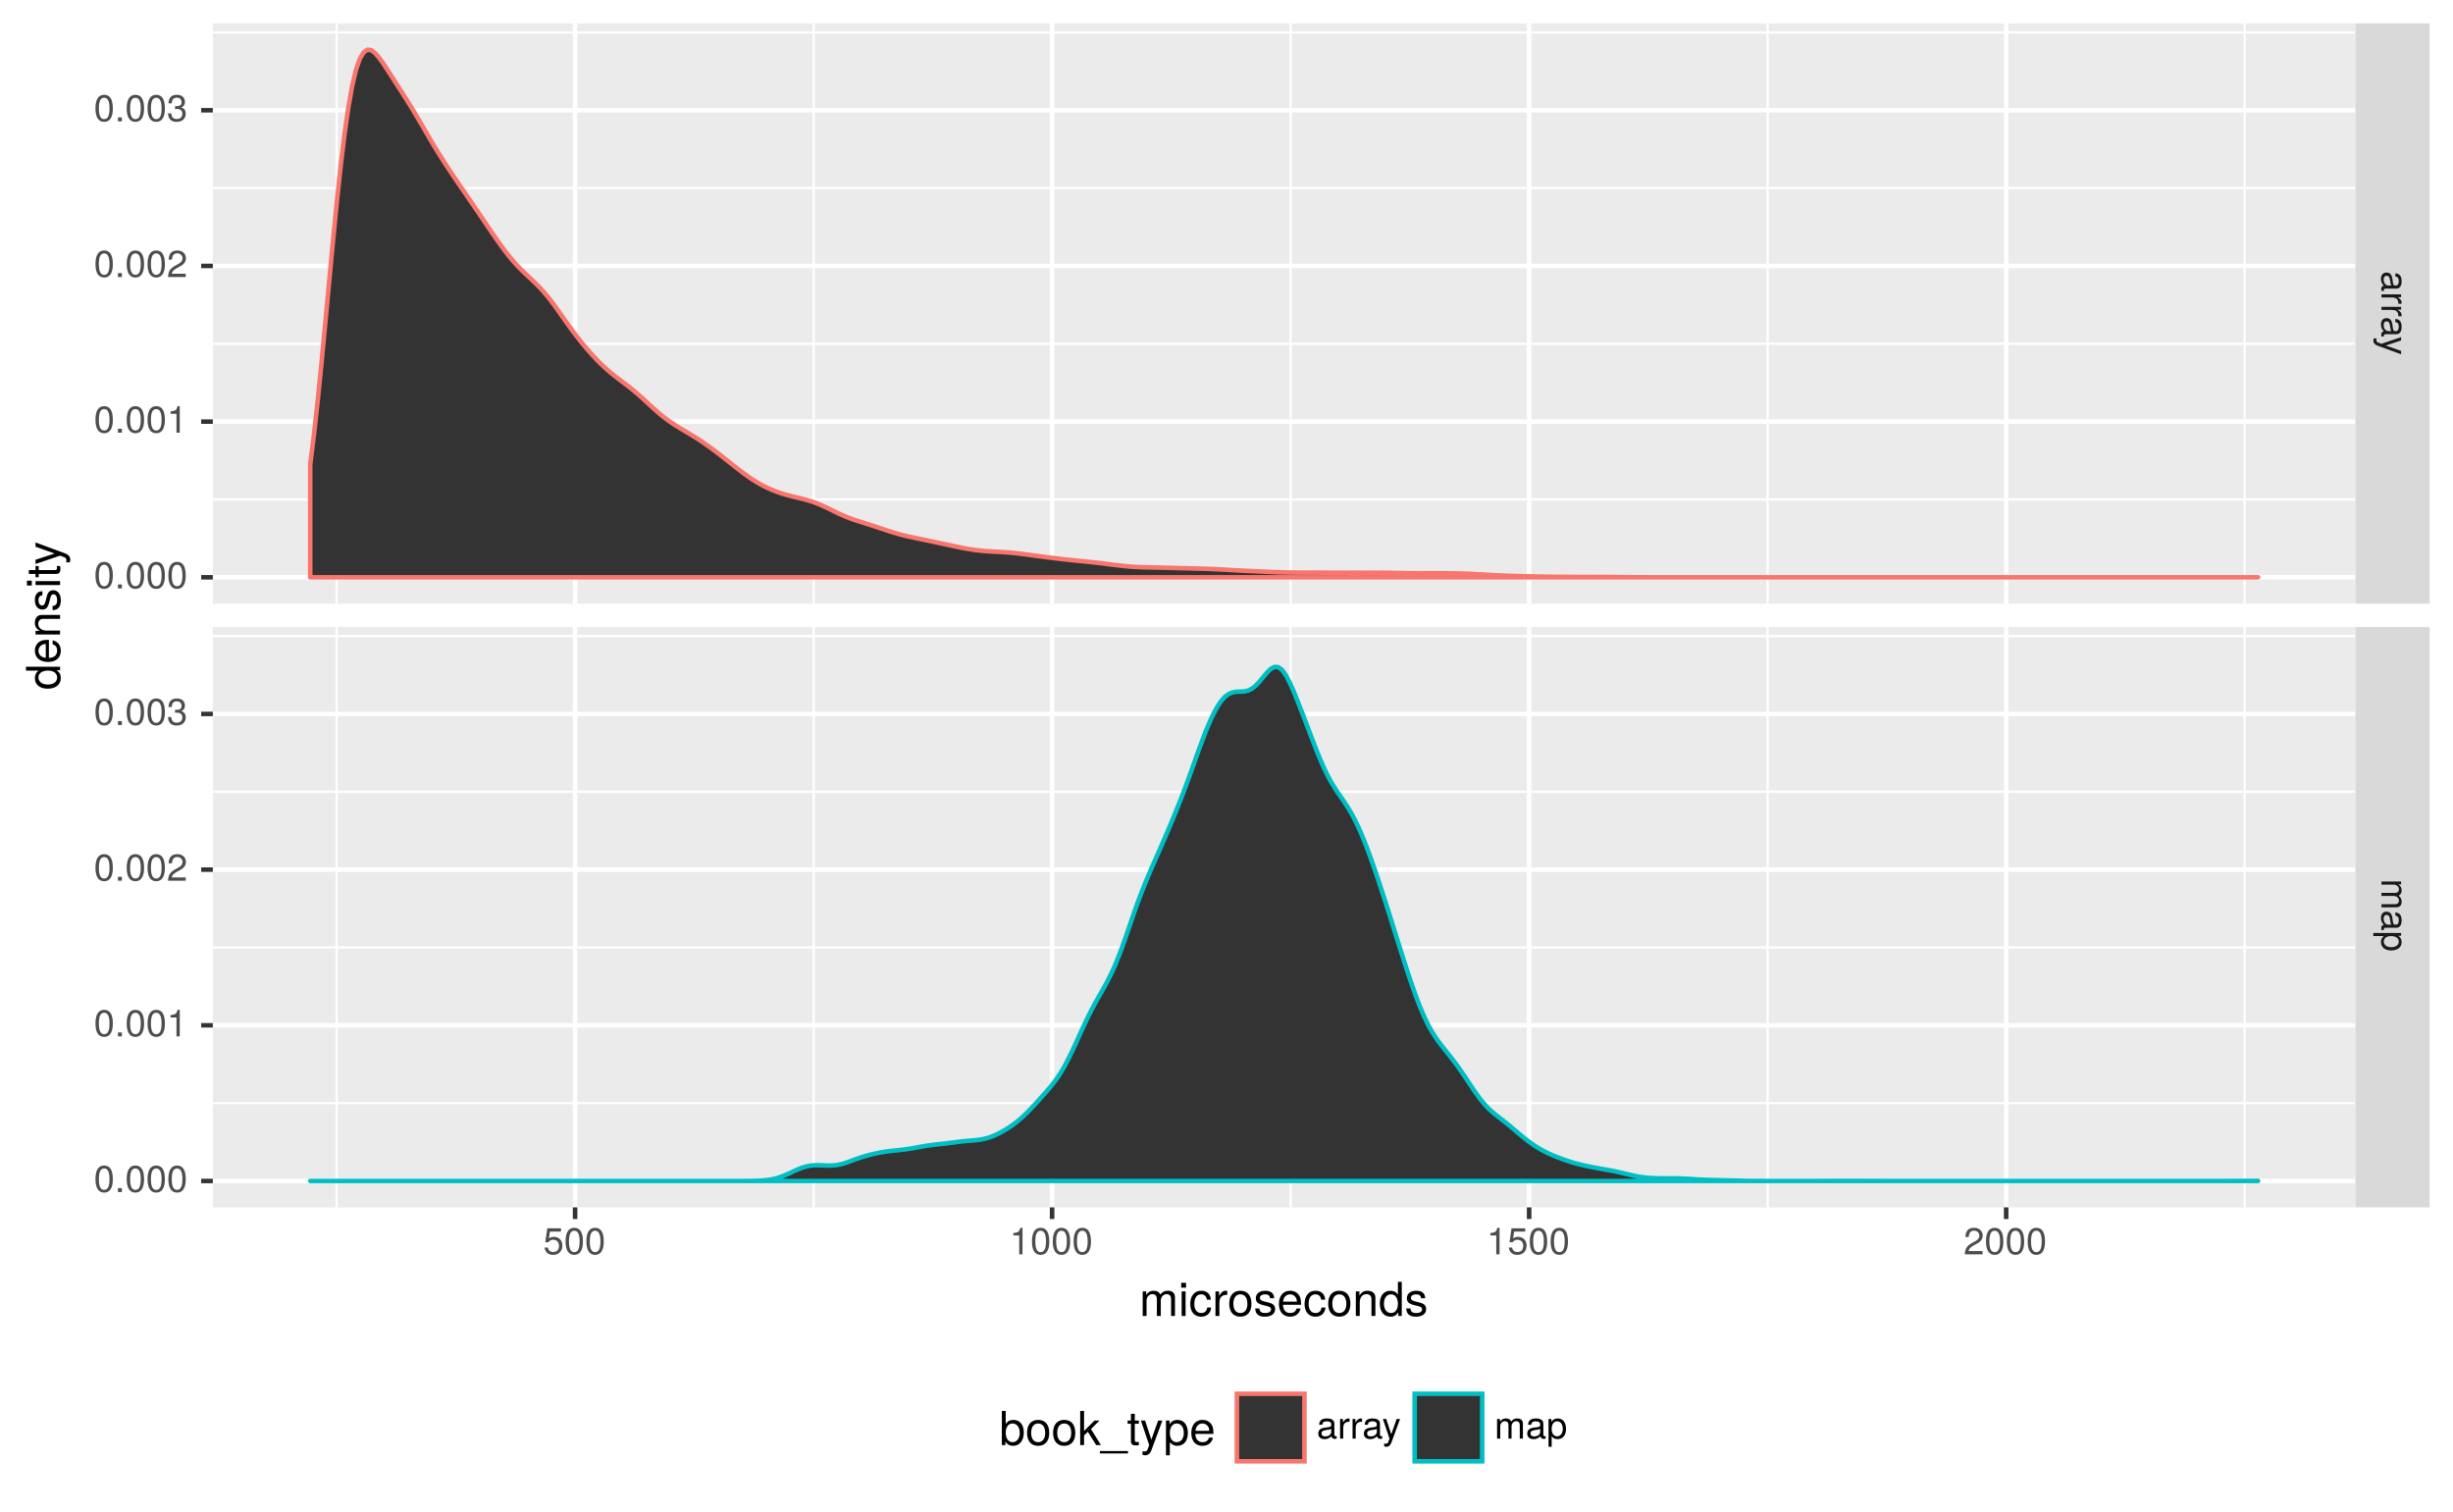 <?xml version="1.0" encoding="UTF-8"?>
<svg xmlns="http://www.w3.org/2000/svg" xmlns:xlink="http://www.w3.org/1999/xlink" width="576pt" height="355pt" viewBox="0 0 576 355" version="1.1">
<defs>
<g>
<symbol overflow="visible" id="glyph0-0">
<path style="stroke:none;" d=""/>
</symbol>
<symbol overflow="visible" id="glyph0-1">
<path style="stroke:none;" d="M 0.016 4.703 L 0.578 4.703 C 0.547 4.625 0.547 4.594 0.547 4.547 C 0.547 4.297 0.688 4.156 0.922 4.156 L 3.484 4.156 C 4.297 4.156 4.734 3.547 4.734 2.422 C 4.734 1.297 4.312 0.609 3.25 0.578 L 3.25 1.312 C 3.812 1.375 4.062 1.703 4.062 2.391 C 4.062 3.047 3.812 3.422 3.375 3.422 L 3.188 3.422 C 2.875 3.422 2.75 3.234 2.672 2.656 C 2.547 1.625 2.5 1.453 2.391 1.172 C 2.172 0.641 1.766 0.375 1.203 0.375 C 0.359 0.375 -0.125 0.953 -0.125 1.875 C -0.125 2.469 0.109 3.047 0.547 3.453 C 0.188 3.531 -0.062 3.844 -0.062 4.203 C -0.062 4.359 -0.047 4.469 0.016 4.703 Z M 1.594 3.422 C 0.938 3.422 0.516 2.75 0.516 2.047 C 0.516 1.469 0.719 1.141 1.219 1.141 C 1.703 1.141 1.906 1.453 2.016 2.25 C 2.125 3.016 2.156 3.172 2.281 3.422 Z M 1.594 3.422 "/>
</symbol>
<symbol overflow="visible" id="glyph0-2">
<path style="stroke:none;" d="M 3.969 2.828 L 4.719 2.828 C 4.734 2.703 4.734 2.641 4.734 2.547 C 4.734 2.062 4.453 1.703 3.781 1.281 L 4.609 1.281 L 4.609 0.609 L 0 0.609 L 0 1.344 L 2.391 1.344 C 3.438 1.344 3.953 1.688 3.969 2.828 Z M 3.969 2.828 "/>
</symbol>
<symbol overflow="visible" id="glyph0-3">
<path style="stroke:none;" d="M 4.609 4.203 L 4.609 3.406 L 1.016 2.141 L 4.609 0.953 L 4.609 0.172 L -0.016 1.734 L -0.75 1.453 C -1.078 1.328 -1.203 1.172 -1.203 0.859 C -1.203 0.75 -1.172 0.641 -1.141 0.469 L -1.797 0.469 C -1.875 0.625 -1.922 0.781 -1.922 0.969 C -1.922 1.484 -1.625 1.906 -0.969 2.156 Z M 4.609 4.203 "/>
</symbol>
<symbol overflow="visible" id="glyph0-4">
<path style="stroke:none;" d="M 0 6.688 L 3.453 6.688 C 4.281 6.688 4.734 6.234 4.734 5.359 C 4.734 4.75 4.562 4.375 4.031 3.953 C 4.531 3.672 4.734 3.312 4.734 2.703 C 4.734 2.094 4.516 1.688 3.953 1.297 L 4.609 1.297 L 4.609 0.625 L 0 0.625 L 0 1.359 L 2.891 1.359 C 3.562 1.359 4.094 1.844 4.094 2.438 C 4.094 2.984 3.766 3.297 3.172 3.297 L 0 3.297 L 0 4.016 L 2.891 4.016 C 3.562 4.016 4.094 4.516 4.094 5.109 C 4.094 5.641 3.75 5.953 3.172 5.953 L 0 5.953 Z M 0 6.688 "/>
</symbol>
<symbol overflow="visible" id="glyph0-5">
<path style="stroke:none;" d="M 2.266 4.594 C 3.812 4.594 4.734 3.844 4.734 2.625 C 4.734 2 4.453 1.5 3.922 1.156 L 4.609 1.156 L 4.609 0.484 L -1.922 0.484 L -1.922 1.219 L 0.547 1.219 C 0.078 1.594 -0.125 2.031 -0.125 2.625 C -0.125 3.812 0.797 4.594 2.266 4.594 Z M 2.281 3.828 C 1.234 3.828 0.547 3.297 0.547 2.5 C 0.547 1.719 1.188 1.219 2.266 1.219 C 3.359 1.219 4.062 1.719 4.062 2.5 C 4.062 3.312 3.375 3.828 2.281 3.828 Z M 2.281 3.828 "/>
</symbol>
<symbol overflow="visible" id="glyph1-0">
<path style="stroke:none;" d=""/>
</symbol>
<symbol overflow="visible" id="glyph1-1">
<path style="stroke:none;" d="M 4.516 -2.062 C 4.516 -3.297 3.688 -4.109 2.5 -4.109 C 2.062 -4.109 1.703 -4 1.344 -3.734 L 1.594 -5.344 L 4.188 -5.344 L 4.188 -6.109 L 0.969 -6.109 L 0.5 -2.844 L 1.219 -2.844 C 1.578 -3.266 1.875 -3.422 2.359 -3.422 C 3.188 -3.422 3.719 -2.891 3.719 -1.969 C 3.719 -1.062 3.203 -0.547 2.359 -0.547 C 1.688 -0.547 1.266 -0.891 1.078 -1.594 L 0.312 -1.594 C 0.562 -0.359 1.266 0.125 2.375 0.125 C 3.641 0.125 4.516 -0.75 4.516 -2.062 Z M 4.516 -2.062 "/>
</symbol>
<symbol overflow="visible" id="glyph1-2">
<path style="stroke:none;" d="M 4.453 -3 C 4.453 -5.156 3.781 -6.234 2.422 -6.234 C 1.078 -6.234 0.375 -5.141 0.375 -3.047 C 0.375 -0.953 1.078 0.125 2.422 0.125 C 3.734 0.125 4.453 -0.953 4.453 -3 Z M 3.672 -3.062 C 3.672 -1.297 3.266 -0.516 2.406 -0.516 C 1.578 -0.516 1.172 -1.344 1.172 -3.047 C 1.172 -4.75 1.578 -5.547 2.422 -5.547 C 3.25 -5.547 3.672 -4.734 3.672 -3.062 Z M 3.672 -3.062 "/>
</symbol>
<symbol overflow="visible" id="glyph1-3">
<path style="stroke:none;" d="M 3.047 0 L 3.047 -6.234 L 2.547 -6.234 C 2.266 -5.281 2.094 -5.141 0.891 -5 L 0.891 -4.438 L 2.281 -4.438 L 2.281 0 Z M 3.047 0 "/>
</symbol>
<symbol overflow="visible" id="glyph1-4">
<path style="stroke:none;" d="M 4.5 -4.406 C 4.5 -5.469 3.672 -6.234 2.5 -6.234 C 1.219 -6.234 0.484 -5.594 0.438 -4.078 L 1.219 -4.078 C 1.281 -5.125 1.703 -5.562 2.469 -5.562 C 3.172 -5.562 3.703 -5.062 3.703 -4.391 C 3.703 -3.891 3.406 -3.469 2.859 -3.156 L 2.047 -2.703 C 0.75 -1.969 0.375 -1.375 0.297 0 L 4.453 0 L 4.453 -0.766 L 1.172 -0.766 C 1.25 -1.281 1.531 -1.594 2.297 -2.047 L 3.172 -2.531 C 4.047 -2.984 4.5 -3.641 4.5 -4.406 Z M 4.5 -4.406 "/>
</symbol>
<symbol overflow="visible" id="glyph1-5">
<path style="stroke:none;" d="M 1.688 0 L 1.688 -0.922 L 0.766 -0.922 L 0.766 0 Z M 1.688 0 "/>
</symbol>
<symbol overflow="visible" id="glyph1-6">
<path style="stroke:none;" d="M 4.453 -1.812 C 4.453 -2.562 4.141 -3.016 3.391 -3.266 C 3.969 -3.5 4.266 -3.891 4.266 -4.516 C 4.266 -5.594 3.547 -6.234 2.359 -6.234 C 1.109 -6.234 0.438 -5.547 0.406 -4.219 L 1.188 -4.219 C 1.203 -5.141 1.578 -5.562 2.375 -5.562 C 3.062 -5.562 3.469 -5.156 3.469 -4.5 C 3.469 -3.828 3.188 -3.547 1.938 -3.547 L 1.938 -2.906 L 2.359 -2.906 C 3.219 -2.906 3.656 -2.5 3.656 -1.797 C 3.656 -1.016 3.172 -0.547 2.359 -0.547 C 1.516 -0.547 1.109 -0.969 1.062 -1.875 L 0.281 -1.875 C 0.375 -0.5 1.062 0.125 2.344 0.125 C 3.625 0.125 4.453 -0.641 4.453 -1.812 Z M 4.453 -1.812 "/>
</symbol>
<symbol overflow="visible" id="glyph1-7">
<path style="stroke:none;" d="M 4.703 -0.016 L 4.703 -0.578 C 4.625 -0.547 4.594 -0.547 4.547 -0.547 C 4.297 -0.547 4.156 -0.688 4.156 -0.922 L 4.156 -3.484 C 4.156 -4.297 3.547 -4.734 2.422 -4.734 C 1.297 -4.734 0.609 -4.312 0.578 -3.25 L 1.312 -3.25 C 1.375 -3.812 1.703 -4.062 2.391 -4.062 C 3.047 -4.062 3.422 -3.812 3.422 -3.375 L 3.422 -3.188 C 3.422 -2.875 3.234 -2.75 2.656 -2.672 C 1.625 -2.547 1.453 -2.5 1.172 -2.391 C 0.641 -2.172 0.375 -1.766 0.375 -1.203 C 0.375 -0.359 0.953 0.125 1.875 0.125 C 2.469 0.125 3.047 -0.109 3.453 -0.547 C 3.531 -0.188 3.844 0.062 4.203 0.062 C 4.359 0.062 4.469 0.047 4.703 -0.016 Z M 3.422 -1.594 C 3.422 -0.938 2.75 -0.516 2.047 -0.516 C 1.469 -0.516 1.141 -0.719 1.141 -1.219 C 1.141 -1.703 1.453 -1.906 2.25 -2.016 C 3.016 -2.125 3.172 -2.156 3.422 -2.281 Z M 3.422 -1.594 "/>
</symbol>
<symbol overflow="visible" id="glyph1-8">
<path style="stroke:none;" d="M 2.828 -3.969 L 2.828 -4.719 C 2.703 -4.734 2.641 -4.734 2.547 -4.734 C 2.062 -4.734 1.703 -4.453 1.281 -3.781 L 1.281 -4.609 L 0.609 -4.609 L 0.609 0 L 1.344 0 L 1.344 -2.391 C 1.344 -3.438 1.688 -3.953 2.828 -3.969 Z M 2.828 -3.969 "/>
</symbol>
<symbol overflow="visible" id="glyph1-9">
<path style="stroke:none;" d="M 4.203 -4.609 L 3.406 -4.609 L 2.141 -1.016 L 0.953 -4.609 L 0.172 -4.609 L 1.734 0.016 L 1.453 0.75 C 1.328 1.078 1.172 1.203 0.859 1.203 C 0.75 1.203 0.641 1.172 0.469 1.141 L 0.469 1.797 C 0.625 1.875 0.781 1.922 0.969 1.922 C 1.484 1.922 1.906 1.625 2.156 0.969 Z M 4.203 -4.609 "/>
</symbol>
<symbol overflow="visible" id="glyph1-10">
<path style="stroke:none;" d="M 6.688 0 L 6.688 -3.453 C 6.688 -4.281 6.234 -4.734 5.359 -4.734 C 4.75 -4.734 4.375 -4.562 3.953 -4.031 C 3.672 -4.531 3.312 -4.734 2.703 -4.734 C 2.094 -4.734 1.688 -4.516 1.297 -3.953 L 1.297 -4.609 L 0.625 -4.609 L 0.625 0 L 1.359 0 L 1.359 -2.891 C 1.359 -3.562 1.844 -4.094 2.438 -4.094 C 2.984 -4.094 3.297 -3.766 3.297 -3.172 L 3.297 0 L 4.016 0 L 4.016 -2.891 C 4.016 -3.562 4.516 -4.094 5.109 -4.094 C 5.641 -4.094 5.953 -3.75 5.953 -3.172 L 5.953 0 Z M 6.688 0 "/>
</symbol>
<symbol overflow="visible" id="glyph1-11">
<path style="stroke:none;" d="M 4.594 -2.266 C 4.594 -3.812 3.844 -4.734 2.625 -4.734 C 2 -4.734 1.5 -4.453 1.156 -3.922 L 1.156 -4.609 L 0.484 -4.609 L 0.484 1.922 L 1.219 1.922 L 1.219 -0.547 C 1.594 -0.078 2.031 0.125 2.625 0.125 C 3.812 0.125 4.594 -0.797 4.594 -2.266 Z M 3.828 -2.281 C 3.828 -1.234 3.297 -0.547 2.5 -0.547 C 1.719 -0.547 1.219 -1.188 1.219 -2.266 C 1.219 -3.359 1.719 -4.062 2.5 -4.062 C 3.312 -4.062 3.828 -3.375 3.828 -2.281 Z M 3.828 -2.281 "/>
</symbol>
<symbol overflow="visible" id="glyph2-0">
<path style="stroke:none;" d=""/>
</symbol>
<symbol overflow="visible" id="glyph2-1">
<path style="stroke:none;" d="M 8.359 0 L 8.359 -4.328 C 8.359 -5.359 7.781 -5.922 6.703 -5.922 C 5.938 -5.922 5.484 -5.703 4.938 -5.047 C 4.594 -5.672 4.141 -5.922 3.391 -5.922 C 2.625 -5.922 2.109 -5.641 1.609 -4.953 L 1.609 -5.766 L 0.781 -5.766 L 0.781 0 L 1.688 0 L 1.688 -3.625 C 1.688 -4.453 2.297 -5.125 3.047 -5.125 C 3.734 -5.125 4.109 -4.703 4.109 -3.969 L 4.109 0 L 5.031 0 L 5.031 -3.625 C 5.031 -4.453 5.641 -5.125 6.391 -5.125 C 7.062 -5.125 7.453 -4.703 7.453 -3.969 L 7.453 0 Z M 8.359 0 "/>
</symbol>
<symbol overflow="visible" id="glyph2-2">
<path style="stroke:none;" d="M 1.688 0 L 1.688 -5.766 L 0.766 -5.766 L 0.766 0 Z M 1.797 -6.641 L 1.797 -7.781 L 0.656 -7.781 L 0.656 -6.641 Z M 1.797 -6.641 "/>
</symbol>
<symbol overflow="visible" id="glyph2-3">
<path style="stroke:none;" d="M 5.25 -1.984 L 4.328 -1.984 C 4.172 -1.062 3.703 -0.688 2.922 -0.688 C 1.906 -0.688 1.297 -1.469 1.297 -2.828 C 1.297 -4.266 1.891 -5.078 2.891 -5.078 C 3.656 -5.078 4.141 -4.625 4.25 -3.828 L 5.188 -3.828 C 5.078 -5.234 4.188 -5.922 2.906 -5.922 C 1.359 -5.922 0.344 -4.734 0.344 -2.828 C 0.344 -0.969 1.328 0.172 2.891 0.172 C 4.266 0.172 5.141 -0.656 5.25 -1.984 Z M 5.25 -1.984 "/>
</symbol>
<symbol overflow="visible" id="glyph2-4">
<path style="stroke:none;" d="M 3.531 -4.969 L 3.531 -5.891 C 3.375 -5.922 3.297 -5.922 3.172 -5.922 C 2.578 -5.922 2.141 -5.578 1.609 -4.719 L 1.609 -5.766 L 0.766 -5.766 L 0.766 0 L 1.688 0 L 1.688 -2.984 C 1.688 -4.297 2.109 -4.938 3.531 -4.969 Z M 3.531 -4.969 "/>
</symbol>
<symbol overflow="visible" id="glyph2-5">
<path style="stroke:none;" d="M 5.609 -2.844 C 5.609 -4.828 4.656 -5.922 2.984 -5.922 C 1.375 -5.922 0.391 -4.812 0.391 -2.875 C 0.391 -0.953 1.359 0.172 3 0.172 C 4.625 0.172 5.609 -0.953 5.609 -2.844 Z M 4.656 -2.844 C 4.656 -1.5 4.016 -0.688 3 -0.688 C 1.984 -0.688 1.359 -1.484 1.359 -2.875 C 1.359 -4.266 1.984 -5.078 3 -5.078 C 4.031 -5.078 4.656 -4.281 4.656 -2.844 Z M 4.656 -2.844 "/>
</symbol>
<symbol overflow="visible" id="glyph2-6">
<path style="stroke:none;" d="M 5.047 -1.609 C 5.047 -2.469 4.562 -2.906 3.422 -3.172 L 2.547 -3.391 C 1.797 -3.562 1.469 -3.812 1.469 -4.219 C 1.469 -4.734 1.953 -5.078 2.688 -5.078 C 3.438 -5.078 3.828 -4.766 3.844 -4.156 L 4.812 -4.156 C 4.812 -5.297 4.062 -5.922 2.734 -5.922 C 1.391 -5.922 0.516 -5.234 0.516 -4.172 C 0.516 -3.266 0.984 -2.844 2.344 -2.516 L 3.203 -2.297 C 3.844 -2.141 4.094 -1.953 4.094 -1.547 C 4.094 -1 3.547 -0.688 2.75 -0.688 C 1.922 -0.688 1.469 -0.875 1.344 -1.766 L 0.375 -1.766 C 0.422 -0.422 1.172 0.172 2.672 0.172 C 4.125 0.172 5.047 -0.5 5.047 -1.609 Z M 5.047 -1.609 "/>
</symbol>
<symbol overflow="visible" id="glyph2-7">
<path style="stroke:none;" d="M 5.641 -2.625 C 5.641 -3.453 5.578 -3.984 5.406 -4.406 C 5.031 -5.359 4.156 -5.922 3.078 -5.922 C 1.469 -5.922 0.438 -4.734 0.438 -2.844 C 0.438 -0.953 1.438 0.172 3.062 0.172 C 4.375 0.172 5.297 -0.578 5.516 -1.75 L 4.594 -1.75 C 4.344 -0.984 3.828 -0.688 3.094 -0.688 C 2.141 -0.688 1.422 -1.297 1.391 -2.625 Z M 4.656 -3.438 C 4.656 -3.438 4.656 -3.391 4.656 -3.359 L 1.422 -3.359 C 1.5 -4.391 2.141 -5.078 3.062 -5.078 C 3.969 -5.078 4.656 -4.328 4.656 -3.438 Z M 4.656 -3.438 "/>
</symbol>
<symbol overflow="visible" id="glyph2-8">
<path style="stroke:none;" d="M 5.359 0 L 5.359 -4.359 C 5.359 -5.312 4.641 -5.922 3.531 -5.922 C 2.672 -5.922 2.125 -5.594 1.609 -4.797 L 1.609 -5.766 L 0.766 -5.766 L 0.766 0 L 1.688 0 L 1.688 -3.172 C 1.688 -4.359 2.328 -5.125 3.25 -5.125 C 3.984 -5.125 4.438 -4.688 4.438 -4 L 4.438 0 Z M 5.359 0 "/>
</symbol>
<symbol overflow="visible" id="glyph2-9">
<path style="stroke:none;" d="M 5.438 0 L 5.438 -8.016 L 4.531 -8.016 L 4.531 -5.031 C 4.141 -5.625 3.531 -5.922 2.766 -5.922 C 1.266 -5.922 0.281 -4.781 0.281 -2.938 C 0.281 -0.984 1.25 0.172 2.797 0.172 C 3.594 0.172 4.141 -0.125 4.625 -0.844 L 4.625 0 Z M 4.531 -2.859 C 4.531 -1.531 3.891 -0.688 2.922 -0.688 C 1.906 -0.688 1.25 -1.547 1.25 -2.875 C 1.25 -4.219 1.906 -5.078 2.922 -5.078 C 3.906 -5.078 4.531 -4.188 4.531 -2.859 Z M 4.531 -2.859 "/>
</symbol>
<symbol overflow="visible" id="glyph2-10">
<path style="stroke:none;" d="M 5.75 -2.953 C 5.75 -4.812 4.812 -5.922 3.281 -5.922 C 2.5 -5.922 1.938 -5.625 1.5 -4.984 L 1.5 -8.016 L 0.594 -8.016 L 0.594 0 L 1.422 0 L 1.422 -0.828 C 1.859 -0.156 2.438 0.172 3.25 0.172 C 4.766 0.172 5.75 -1.078 5.75 -2.953 Z M 4.797 -2.891 C 4.797 -1.578 4.109 -0.688 3.109 -0.688 C 2.141 -0.688 1.5 -1.578 1.5 -2.875 C 1.5 -4.234 2.141 -5.109 3.109 -5.078 C 4.141 -5.078 4.797 -4.188 4.797 -2.891 Z M 4.797 -2.891 "/>
</symbol>
<symbol overflow="visible" id="glyph2-11">
<path style="stroke:none;" d="M 5.516 0 L 3.172 -3.766 L 5.172 -5.766 L 4 -5.766 L 1.547 -3.328 L 1.547 -8.016 L 0.641 -8.016 L 0.641 0 L 1.547 0 L 1.547 -2.25 L 2.438 -3.125 L 4.391 0 Z M 5.516 0 "/>
</symbol>
<symbol overflow="visible" id="glyph2-12">
<path style="stroke:none;" d="M 6.359 1.953 L 6.359 1.391 L -0.234 1.391 L -0.234 1.953 Z M 6.359 1.953 "/>
</symbol>
<symbol overflow="visible" id="glyph2-13">
<path style="stroke:none;" d="M 2.797 0 L 2.797 -0.766 C 2.672 -0.734 2.531 -0.719 2.359 -0.719 C 1.953 -0.719 1.844 -0.844 1.844 -1.25 L 1.844 -5.016 L 2.797 -5.016 L 2.797 -5.766 L 1.844 -5.766 L 1.844 -7.344 L 0.938 -7.344 L 0.938 -5.766 L 0.156 -5.766 L 0.156 -5.016 L 0.938 -5.016 L 0.938 -0.844 C 0.938 -0.25 1.328 0.078 2.047 0.078 C 2.266 0.078 2.484 0.062 2.797 0 Z M 2.797 0 "/>
</symbol>
<symbol overflow="visible" id="glyph2-14">
<path style="stroke:none;" d="M 5.266 -5.766 L 4.266 -5.766 L 2.672 -1.281 L 1.203 -5.766 L 0.219 -5.766 L 2.172 0.016 L 1.812 0.938 C 1.656 1.344 1.469 1.5 1.078 1.5 C 0.953 1.5 0.797 1.469 0.594 1.438 L 0.594 2.25 C 0.781 2.359 0.969 2.391 1.203 2.391 C 1.859 2.391 2.391 2.031 2.688 1.203 Z M 5.266 -5.766 "/>
</symbol>
<symbol overflow="visible" id="glyph2-15">
<path style="stroke:none;" d="M 5.75 -2.828 C 5.75 -4.766 4.812 -5.922 3.281 -5.922 C 2.5 -5.922 1.875 -5.578 1.438 -4.891 L 1.438 -5.766 L 0.609 -5.766 L 0.609 2.391 L 1.516 2.391 L 1.516 -0.688 C 2 -0.094 2.547 0.172 3.281 0.172 C 4.781 0.172 5.75 -0.984 5.75 -2.828 Z M 4.797 -2.844 C 4.797 -1.547 4.125 -0.688 3.125 -0.688 C 2.156 -0.688 1.516 -1.484 1.516 -2.844 C 1.516 -4.188 2.156 -5.078 3.125 -5.078 C 4.141 -5.078 4.797 -4.219 4.797 -2.844 Z M 4.797 -2.844 "/>
</symbol>
<symbol overflow="visible" id="glyph3-0">
<path style="stroke:none;" d=""/>
</symbol>
<symbol overflow="visible" id="glyph3-1">
<path style="stroke:none;" d="M 0 -5.438 L -8.016 -5.438 L -8.016 -4.531 L -5.031 -4.531 C -5.625 -4.141 -5.922 -3.531 -5.922 -2.766 C -5.922 -1.266 -4.781 -0.281 -2.938 -0.281 C -0.984 -0.281 0.172 -1.25 0.172 -2.797 C 0.172 -3.594 -0.125 -4.141 -0.844 -4.625 L 0 -4.625 Z M -2.859 -4.531 C -1.531 -4.531 -0.688 -3.891 -0.688 -2.922 C -0.688 -1.906 -1.547 -1.25 -2.875 -1.25 C -4.219 -1.25 -5.078 -1.906 -5.078 -2.922 C -5.078 -3.906 -4.188 -4.531 -2.859 -4.531 Z M -2.859 -4.531 "/>
</symbol>
<symbol overflow="visible" id="glyph3-2">
<path style="stroke:none;" d="M -2.625 -5.641 C -3.453 -5.641 -3.984 -5.578 -4.406 -5.406 C -5.359 -5.031 -5.922 -4.156 -5.922 -3.078 C -5.922 -1.469 -4.734 -0.438 -2.844 -0.438 C -0.953 -0.438 0.172 -1.438 0.172 -3.062 C 0.172 -4.375 -0.578 -5.297 -1.75 -5.516 L -1.75 -4.594 C -0.984 -4.344 -0.688 -3.828 -0.688 -3.094 C -0.688 -2.141 -1.297 -1.422 -2.625 -1.391 Z M -3.438 -4.656 C -3.438 -4.656 -3.391 -4.656 -3.359 -4.656 L -3.359 -1.422 C -4.391 -1.5 -5.078 -2.141 -5.078 -3.062 C -5.078 -3.969 -4.328 -4.656 -3.438 -4.656 Z M -3.438 -4.656 "/>
</symbol>
<symbol overflow="visible" id="glyph3-3">
<path style="stroke:none;" d="M 0 -5.359 L -4.359 -5.359 C -5.312 -5.359 -5.922 -4.641 -5.922 -3.531 C -5.922 -2.672 -5.594 -2.125 -4.797 -1.609 L -5.766 -1.609 L -5.766 -0.766 L 0 -0.766 L 0 -1.688 L -3.172 -1.688 C -4.359 -1.688 -5.125 -2.328 -5.125 -3.25 C -5.125 -3.984 -4.688 -4.438 -4 -4.438 L 0 -4.438 Z M 0 -5.359 "/>
</symbol>
<symbol overflow="visible" id="glyph3-4">
<path style="stroke:none;" d="M -1.609 -5.047 C -2.469 -5.047 -2.906 -4.562 -3.172 -3.422 L -3.391 -2.547 C -3.562 -1.797 -3.812 -1.469 -4.219 -1.469 C -4.734 -1.469 -5.078 -1.953 -5.078 -2.688 C -5.078 -3.438 -4.766 -3.828 -4.156 -3.844 L -4.156 -4.812 C -5.297 -4.812 -5.922 -4.062 -5.922 -2.734 C -5.922 -1.391 -5.234 -0.516 -4.172 -0.516 C -3.266 -0.516 -2.844 -0.984 -2.516 -2.344 L -2.297 -3.203 C -2.141 -3.844 -1.953 -4.094 -1.547 -4.094 C -1 -4.094 -0.688 -3.547 -0.688 -2.75 C -0.688 -1.922 -0.875 -1.469 -1.766 -1.344 L -1.766 -0.375 C -0.422 -0.422 0.172 -1.172 0.172 -2.672 C 0.172 -4.125 -0.5 -5.047 -1.609 -5.047 Z M -1.609 -5.047 "/>
</symbol>
<symbol overflow="visible" id="glyph3-5">
<path style="stroke:none;" d="M 0 -1.688 L -5.766 -1.688 L -5.766 -0.766 L 0 -0.766 Z M -6.641 -1.797 L -7.781 -1.797 L -7.781 -0.656 L -6.641 -0.656 Z M -6.641 -1.797 "/>
</symbol>
<symbol overflow="visible" id="glyph3-6">
<path style="stroke:none;" d="M 0 -2.797 L -0.766 -2.797 C -0.734 -2.672 -0.719 -2.531 -0.719 -2.359 C -0.719 -1.953 -0.844 -1.844 -1.25 -1.844 L -5.016 -1.844 L -5.016 -2.797 L -5.766 -2.797 L -5.766 -1.844 L -7.344 -1.844 L -7.344 -0.938 L -5.766 -0.938 L -5.766 -0.156 L -5.016 -0.156 L -5.016 -0.938 L -0.844 -0.938 C -0.25 -0.938 0.078 -1.328 0.078 -2.047 C 0.078 -2.266 0.062 -2.484 0 -2.797 Z M 0 -2.797 "/>
</symbol>
<symbol overflow="visible" id="glyph3-7">
<path style="stroke:none;" d="M -5.766 -5.266 L -5.766 -4.266 L -1.281 -2.672 L -5.766 -1.203 L -5.766 -0.219 L 0.016 -2.172 L 0.938 -1.812 C 1.344 -1.656 1.5 -1.469 1.5 -1.078 C 1.5 -0.953 1.469 -0.797 1.438 -0.594 L 2.25 -0.594 C 2.359 -0.781 2.391 -0.969 2.391 -1.203 C 2.391 -1.859 2.031 -2.391 1.203 -2.688 Z M -5.766 -5.266 "/>
</symbol>
</g>
<clipPath id="clip1">
  <path d="M 49.977 5.48 L 554 5.48 L 554 142 L 49.977 142 Z M 49.977 5.48 "/>
</clipPath>
<clipPath id="clip2">
  <path d="M 49.977 117 L 554 117 L 554 118 L 49.977 118 Z M 49.977 117 "/>
</clipPath>
<clipPath id="clip3">
  <path d="M 49.977 80 L 554 80 L 554 81 L 49.977 81 Z M 49.977 80 "/>
</clipPath>
<clipPath id="clip4">
  <path d="M 49.977 43 L 554 43 L 554 45 L 49.977 45 Z M 49.977 43 "/>
</clipPath>
<clipPath id="clip5">
  <path d="M 49.977 7 L 554 7 L 554 8 L 49.977 8 Z M 49.977 7 "/>
</clipPath>
<clipPath id="clip6">
  <path d="M 78 5.48 L 80 5.48 L 80 142.758 L 78 142.758 Z M 78 5.48 "/>
</clipPath>
<clipPath id="clip7">
  <path d="M 190 5.48 L 192 5.48 L 192 142.758 L 190 142.758 Z M 190 5.48 "/>
</clipPath>
<clipPath id="clip8">
  <path d="M 302 5.48 L 304 5.48 L 304 142.758 L 302 142.758 Z M 302 5.48 "/>
</clipPath>
<clipPath id="clip9">
  <path d="M 414 5.48 L 416 5.48 L 416 142.758 L 414 142.758 Z M 414 5.48 "/>
</clipPath>
<clipPath id="clip10">
  <path d="M 526 5.48 L 528 5.48 L 528 142.758 L 526 142.758 Z M 526 5.48 "/>
</clipPath>
<clipPath id="clip11">
  <path d="M 49.977 135 L 554 135 L 554 137 L 49.977 137 Z M 49.977 135 "/>
</clipPath>
<clipPath id="clip12">
  <path d="M 49.977 98 L 554 98 L 554 100 L 49.977 100 Z M 49.977 98 "/>
</clipPath>
<clipPath id="clip13">
  <path d="M 49.977 61 L 554 61 L 554 63 L 49.977 63 Z M 49.977 61 "/>
</clipPath>
<clipPath id="clip14">
  <path d="M 49.977 25 L 554 25 L 554 27 L 49.977 27 Z M 49.977 25 "/>
</clipPath>
<clipPath id="clip15">
  <path d="M 134 5.48 L 136 5.48 L 136 142.758 L 134 142.758 Z M 134 5.48 "/>
</clipPath>
<clipPath id="clip16">
  <path d="M 246 5.48 L 248 5.48 L 248 142.758 L 246 142.758 Z M 246 5.48 "/>
</clipPath>
<clipPath id="clip17">
  <path d="M 358 5.48 L 360 5.48 L 360 142.758 L 358 142.758 Z M 358 5.48 "/>
</clipPath>
<clipPath id="clip18">
  <path d="M 470 5.48 L 472 5.48 L 472 142.758 L 470 142.758 Z M 470 5.48 "/>
</clipPath>
<clipPath id="clip19">
  <path d="M 49.977 147.234 L 554 147.234 L 554 284 L 49.977 284 Z M 49.977 147.234 "/>
</clipPath>
<clipPath id="clip20">
  <path d="M 49.977 258 L 554 258 L 554 260 L 49.977 260 Z M 49.977 258 "/>
</clipPath>
<clipPath id="clip21">
  <path d="M 49.977 222 L 554 222 L 554 223 L 49.977 223 Z M 49.977 222 "/>
</clipPath>
<clipPath id="clip22">
  <path d="M 49.977 185 L 554 185 L 554 187 L 49.977 187 Z M 49.977 185 "/>
</clipPath>
<clipPath id="clip23">
  <path d="M 49.977 149 L 554 149 L 554 150 L 49.977 150 Z M 49.977 149 "/>
</clipPath>
<clipPath id="clip24">
  <path d="M 78 147.234 L 80 147.234 L 80 284 L 78 284 Z M 78 147.234 "/>
</clipPath>
<clipPath id="clip25">
  <path d="M 190 147.234 L 192 147.234 L 192 284 L 190 284 Z M 190 147.234 "/>
</clipPath>
<clipPath id="clip26">
  <path d="M 302 147.234 L 304 147.234 L 304 284 L 302 284 Z M 302 147.234 "/>
</clipPath>
<clipPath id="clip27">
  <path d="M 414 147.234 L 416 147.234 L 416 284 L 414 284 Z M 414 147.234 "/>
</clipPath>
<clipPath id="clip28">
  <path d="M 526 147.234 L 528 147.234 L 528 284 L 526 284 Z M 526 147.234 "/>
</clipPath>
<clipPath id="clip29">
  <path d="M 49.977 276 L 554 276 L 554 278 L 49.977 278 Z M 49.977 276 "/>
</clipPath>
<clipPath id="clip30">
  <path d="M 49.977 240 L 554 240 L 554 242 L 49.977 242 Z M 49.977 240 "/>
</clipPath>
<clipPath id="clip31">
  <path d="M 49.977 203 L 554 203 L 554 205 L 49.977 205 Z M 49.977 203 "/>
</clipPath>
<clipPath id="clip32">
  <path d="M 49.977 167 L 554 167 L 554 169 L 49.977 169 Z M 49.977 167 "/>
</clipPath>
<clipPath id="clip33">
  <path d="M 134 147.234 L 136 147.234 L 136 284.512 L 134 284.512 Z M 134 147.234 "/>
</clipPath>
<clipPath id="clip34">
  <path d="M 246 147.234 L 248 147.234 L 248 284.512 L 246 284.512 Z M 246 147.234 "/>
</clipPath>
<clipPath id="clip35">
  <path d="M 358 147.234 L 360 147.234 L 360 284.512 L 358 284.512 Z M 358 147.234 "/>
</clipPath>
<clipPath id="clip36">
  <path d="M 470 147.234 L 472 147.234 L 472 284.512 L 470 284.512 Z M 470 147.234 "/>
</clipPath>
<clipPath id="clip37">
  <path d="M 553.102 5.48 L 571 5.48 L 571 142 L 553.102 142 Z M 553.102 5.48 "/>
</clipPath>
<clipPath id="clip38">
  <path d="M 553.102 147.234 L 571 147.234 L 571 284 L 553.102 284 Z M 553.102 147.234 "/>
</clipPath>
</defs>
<g id="surface7">
<rect x="0" y="0" width="576" height="355" style="fill:rgb(100%,100%,100%);fill-opacity:1;stroke:none;"/>
<rect x="0" y="0" width="576" height="355" style="fill:rgb(100%,100%,100%);fill-opacity:1;stroke:none;"/>
<path style="fill:none;stroke-width:1.067;stroke-linecap:round;stroke-linejoin:round;stroke:rgb(100%,100%,100%);stroke-opacity:1;stroke-miterlimit:10;" d="M 0 355 L 576 355 L 576 0 L 0 0 Z M 0 355 "/>
<g clip-path="url(#clip1)" clip-rule="nonzero">
<path style=" stroke:none;fill-rule:nonzero;fill:rgb(92.157%,92.157%,92.157%);fill-opacity:1;" d="M 49.977 141.754 L 553.102 141.754 L 553.102 5.477 L 49.977 5.477 Z M 49.977 141.754 "/>
</g>
<g clip-path="url(#clip2)" clip-rule="nonzero">
<path style="fill:none;stroke-width:0.533;stroke-linecap:butt;stroke-linejoin:round;stroke:rgb(100%,100%,100%);stroke-opacity:1;stroke-miterlimit:10;" d="M 49.977 117.281 L 553.102 117.281 "/>
</g>
<g clip-path="url(#clip3)" clip-rule="nonzero">
<path style="fill:none;stroke-width:0.533;stroke-linecap:butt;stroke-linejoin:round;stroke:rgb(100%,100%,100%);stroke-opacity:1;stroke-miterlimit:10;" d="M 49.977 80.727 L 553.102 80.727 "/>
</g>
<g clip-path="url(#clip4)" clip-rule="nonzero">
<path style="fill:none;stroke-width:0.533;stroke-linecap:butt;stroke-linejoin:round;stroke:rgb(100%,100%,100%);stroke-opacity:1;stroke-miterlimit:10;" d="M 49.977 44.168 L 553.102 44.168 "/>
</g>
<g clip-path="url(#clip5)" clip-rule="nonzero">
<path style="fill:none;stroke-width:0.533;stroke-linecap:butt;stroke-linejoin:round;stroke:rgb(100%,100%,100%);stroke-opacity:1;stroke-miterlimit:10;" d="M 49.977 7.609 L 553.102 7.609 "/>
</g>
<g clip-path="url(#clip6)" clip-rule="nonzero">
<path style="fill:none;stroke-width:0.533;stroke-linecap:butt;stroke-linejoin:round;stroke:rgb(100%,100%,100%);stroke-opacity:1;stroke-miterlimit:10;" d="M 79.035 141.754 L 79.035 5.48 "/>
</g>
<g clip-path="url(#clip7)" clip-rule="nonzero">
<path style="fill:none;stroke-width:0.533;stroke-linecap:butt;stroke-linejoin:round;stroke:rgb(100%,100%,100%);stroke-opacity:1;stroke-miterlimit:10;" d="M 191.043 141.754 L 191.043 5.48 "/>
</g>
<g clip-path="url(#clip8)" clip-rule="nonzero">
<path style="fill:none;stroke-width:0.533;stroke-linecap:butt;stroke-linejoin:round;stroke:rgb(100%,100%,100%);stroke-opacity:1;stroke-miterlimit:10;" d="M 303.055 141.754 L 303.055 5.48 "/>
</g>
<g clip-path="url(#clip9)" clip-rule="nonzero">
<path style="fill:none;stroke-width:0.533;stroke-linecap:butt;stroke-linejoin:round;stroke:rgb(100%,100%,100%);stroke-opacity:1;stroke-miterlimit:10;" d="M 415.066 141.754 L 415.066 5.48 "/>
</g>
<g clip-path="url(#clip10)" clip-rule="nonzero">
<path style="fill:none;stroke-width:0.533;stroke-linecap:butt;stroke-linejoin:round;stroke:rgb(100%,100%,100%);stroke-opacity:1;stroke-miterlimit:10;" d="M 527.078 141.754 L 527.078 5.48 "/>
</g>
<g clip-path="url(#clip11)" clip-rule="nonzero">
<path style="fill:none;stroke-width:1.067;stroke-linecap:butt;stroke-linejoin:round;stroke:rgb(100%,100%,100%);stroke-opacity:1;stroke-miterlimit:10;" d="M 49.977 135.562 L 553.102 135.562 "/>
</g>
<g clip-path="url(#clip12)" clip-rule="nonzero">
<path style="fill:none;stroke-width:1.067;stroke-linecap:butt;stroke-linejoin:round;stroke:rgb(100%,100%,100%);stroke-opacity:1;stroke-miterlimit:10;" d="M 49.977 99.004 L 553.102 99.004 "/>
</g>
<g clip-path="url(#clip13)" clip-rule="nonzero">
<path style="fill:none;stroke-width:1.067;stroke-linecap:butt;stroke-linejoin:round;stroke:rgb(100%,100%,100%);stroke-opacity:1;stroke-miterlimit:10;" d="M 49.977 62.445 L 553.102 62.445 "/>
</g>
<g clip-path="url(#clip14)" clip-rule="nonzero">
<path style="fill:none;stroke-width:1.067;stroke-linecap:butt;stroke-linejoin:round;stroke:rgb(100%,100%,100%);stroke-opacity:1;stroke-miterlimit:10;" d="M 49.977 25.891 L 553.102 25.891 "/>
</g>
<g clip-path="url(#clip15)" clip-rule="nonzero">
<path style="fill:none;stroke-width:1.067;stroke-linecap:butt;stroke-linejoin:round;stroke:rgb(100%,100%,100%);stroke-opacity:1;stroke-miterlimit:10;" d="M 135.039 141.754 L 135.039 5.48 "/>
</g>
<g clip-path="url(#clip16)" clip-rule="nonzero">
<path style="fill:none;stroke-width:1.067;stroke-linecap:butt;stroke-linejoin:round;stroke:rgb(100%,100%,100%);stroke-opacity:1;stroke-miterlimit:10;" d="M 247.051 141.754 L 247.051 5.48 "/>
</g>
<g clip-path="url(#clip17)" clip-rule="nonzero">
<path style="fill:none;stroke-width:1.067;stroke-linecap:butt;stroke-linejoin:round;stroke:rgb(100%,100%,100%);stroke-opacity:1;stroke-miterlimit:10;" d="M 359.062 141.754 L 359.062 5.48 "/>
</g>
<g clip-path="url(#clip18)" clip-rule="nonzero">
<path style="fill:none;stroke-width:1.067;stroke-linecap:butt;stroke-linejoin:round;stroke:rgb(100%,100%,100%);stroke-opacity:1;stroke-miterlimit:10;" d="M 471.074 141.754 L 471.074 5.48 "/>
</g>
<path style="fill-rule:nonzero;fill:rgb(20%,20%,20%);fill-opacity:1;stroke-width:1.067;stroke-linecap:round;stroke-linejoin:round;stroke:rgb(97.255%,46.275%,42.745%);stroke-opacity:1;stroke-miterlimit:10;" d="M 72.844 109.09 L 73.742 101.883 L 74.637 93.75 L 75.531 84.82 L 76.426 75.406 L 77.32 65.793 L 78.215 56.301 L 79.109 47.238 L 80.008 38.895 L 80.902 31.504 L 81.797 25.242 L 82.691 20.211 L 83.586 16.422 L 84.48 13.824 L 85.375 12.293 L 86.273 11.672 L 87.168 11.777 L 88.062 12.449 L 88.957 13.469 L 89.852 14.703 L 90.746 16.047 L 91.641 17.434 L 92.539 18.832 L 94.328 21.613 L 95.223 23.016 L 96.117 24.441 L 97.012 25.898 L 97.906 27.391 L 98.805 28.914 L 100.594 31.992 L 101.488 33.516 L 102.383 35.004 L 103.277 36.453 L 104.172 37.863 L 105.07 39.242 L 105.965 40.59 L 106.859 41.914 L 107.754 43.227 L 110.438 47.141 L 111.336 48.453 L 112.23 49.766 L 114.914 53.738 L 115.809 55.055 L 116.703 56.352 L 117.598 57.609 L 118.496 58.824 L 119.391 59.977 L 120.285 61.059 L 121.18 62.07 L 122.074 63.012 L 122.969 63.895 L 123.863 64.742 L 124.762 65.578 L 125.656 66.426 L 126.551 67.32 L 127.445 68.285 L 128.34 69.324 L 129.234 70.445 L 130.129 71.633 L 131.027 72.875 L 131.922 74.145 L 132.816 75.418 L 133.711 76.676 L 134.605 77.898 L 135.5 79.082 L 136.395 80.219 L 137.293 81.309 L 138.188 82.355 L 139.082 83.355 L 139.977 84.312 L 140.871 85.223 L 141.766 86.082 L 142.66 86.887 L 143.559 87.648 L 144.453 88.363 L 145.348 89.055 L 147.137 90.406 L 148.031 91.105 L 148.926 91.828 L 149.824 92.586 L 150.719 93.383 L 151.613 94.199 L 152.508 95.027 L 153.402 95.852 L 154.297 96.648 L 155.191 97.41 L 156.086 98.121 L 156.984 98.789 L 157.879 99.406 L 158.773 99.984 L 159.668 100.535 L 161.457 101.598 L 162.352 102.133 L 163.25 102.684 L 164.145 103.258 L 165.039 103.855 L 165.934 104.477 L 166.828 105.117 L 167.723 105.781 L 168.617 106.461 L 169.516 107.152 L 170.41 107.855 L 171.305 108.566 L 172.199 109.273 L 173.094 109.977 L 173.988 110.664 L 174.883 111.332 L 175.781 111.973 L 176.676 112.578 L 177.57 113.145 L 178.465 113.668 L 179.359 114.145 L 180.254 114.582 L 181.148 114.98 L 182.047 115.34 L 182.941 115.664 L 183.836 115.957 L 184.73 116.219 L 185.625 116.457 L 186.52 116.68 L 187.414 116.895 L 188.312 117.109 L 189.207 117.34 L 190.102 117.598 L 190.996 117.895 L 191.891 118.227 L 192.785 118.602 L 193.68 119.008 L 194.578 119.438 L 195.473 119.879 L 196.367 120.316 L 197.262 120.738 L 198.156 121.137 L 199.051 121.5 L 199.945 121.836 L 200.84 122.145 L 201.738 122.434 L 203.527 122.996 L 204.422 123.281 L 205.316 123.574 L 206.211 123.871 L 207.105 124.172 L 208.004 124.473 L 208.898 124.766 L 209.793 125.043 L 210.688 125.309 L 211.582 125.555 L 212.477 125.781 L 213.371 125.992 L 214.27 126.188 L 215.164 126.379 L 217.848 126.93 L 218.742 127.117 L 219.637 127.309 L 220.535 127.5 L 222.324 127.883 L 223.219 128.078 L 225.008 128.453 L 225.902 128.637 L 226.801 128.805 L 227.695 128.961 L 228.59 129.098 L 229.484 129.215 L 230.379 129.312 L 231.273 129.395 L 232.168 129.457 L 233.066 129.512 L 234.855 129.605 L 235.75 129.66 L 236.645 129.723 L 237.539 129.797 L 238.434 129.883 L 239.332 129.984 L 240.227 130.098 L 241.121 130.215 L 242.91 130.465 L 243.805 130.586 L 245.594 130.82 L 246.492 130.934 L 247.387 131.043 L 249.176 131.254 L 250.965 131.457 L 251.859 131.551 L 252.758 131.645 L 253.652 131.734 L 254.547 131.82 L 256.336 132 L 257.23 132.098 L 258.125 132.203 L 259.023 132.309 L 259.918 132.422 L 260.812 132.539 L 261.707 132.652 L 262.602 132.762 L 263.496 132.863 L 264.391 132.953 L 265.289 133.031 L 266.184 133.094 L 267.078 133.141 L 267.973 133.18 L 268.867 133.207 L 269.762 133.23 L 270.656 133.25 L 271.555 133.266 L 273.344 133.305 L 276.027 133.375 L 276.922 133.402 L 277.82 133.426 L 278.715 133.449 L 279.609 133.469 L 280.504 133.492 L 281.398 133.512 L 282.293 133.535 L 283.188 133.562 L 284.086 133.594 L 284.98 133.629 L 285.875 133.672 L 286.77 133.719 L 287.664 133.77 L 288.559 133.824 L 290.348 133.926 L 291.246 133.973 L 293.035 134.059 L 295.719 134.176 L 296.613 134.219 L 297.512 134.262 L 299.301 134.34 L 300.195 134.375 L 301.984 134.422 L 302.879 134.434 L 303.777 134.441 L 304.672 134.449 L 309.145 134.469 L 310.043 134.477 L 310.938 134.477 L 312.727 134.484 L 314.516 134.484 L 315.41 134.488 L 316.309 134.488 L 317.203 134.492 L 318.992 134.492 L 319.887 134.488 L 320.781 134.488 L 321.676 134.484 L 323.469 134.484 L 324.363 134.488 L 325.258 134.496 L 326.152 134.508 L 327.941 134.547 L 328.84 134.562 L 329.734 134.582 L 330.629 134.598 L 331.523 134.609 L 332.418 134.617 L 333.312 134.617 L 334.207 134.621 L 335.102 134.617 L 336 134.617 L 336.895 134.613 L 338.684 134.613 L 339.578 134.617 L 341.367 134.633 L 342.266 134.652 L 343.16 134.676 L 344.055 134.703 L 344.949 134.738 L 345.844 134.781 L 347.633 134.875 L 348.531 134.926 L 350.32 135.027 L 351.215 135.074 L 352.109 135.117 L 353.004 135.156 L 353.898 135.188 L 354.797 135.223 L 356.586 135.277 L 357.48 135.301 L 358.375 135.32 L 359.27 135.344 L 360.164 135.359 L 361.062 135.379 L 362.852 135.41 L 364.641 135.434 L 365.535 135.441 L 366.43 135.453 L 367.328 135.457 L 370.012 135.469 L 370.906 135.469 L 371.801 135.473 L 373.59 135.473 L 374.488 135.477 L 377.172 135.488 L 379.855 135.512 L 380.754 135.52 L 383.438 135.543 L 386.121 135.555 L 387.02 135.555 L 387.914 135.559 L 390.598 135.559 L 391.492 135.562 L 530.23 135.562 L 72.844 135.562 Z M 72.844 109.09 "/>
<g clip-path="url(#clip19)" clip-rule="nonzero">
<path style=" stroke:none;fill-rule:nonzero;fill:rgb(92.157%,92.157%,92.157%);fill-opacity:1;" d="M 49.977 283.512 L 553.102 283.512 L 553.102 147.234 L 49.977 147.234 Z M 49.977 283.512 "/>
</g>
<g clip-path="url(#clip20)" clip-rule="nonzero">
<path style="fill:none;stroke-width:0.533;stroke-linecap:butt;stroke-linejoin:round;stroke:rgb(100%,100%,100%);stroke-opacity:1;stroke-miterlimit:10;" d="M 49.977 259.039 L 553.102 259.039 "/>
</g>
<g clip-path="url(#clip21)" clip-rule="nonzero">
<path style="fill:none;stroke-width:0.533;stroke-linecap:butt;stroke-linejoin:round;stroke:rgb(100%,100%,100%);stroke-opacity:1;stroke-miterlimit:10;" d="M 49.977 222.48 L 553.102 222.48 "/>
</g>
<g clip-path="url(#clip22)" clip-rule="nonzero">
<path style="fill:none;stroke-width:0.533;stroke-linecap:butt;stroke-linejoin:round;stroke:rgb(100%,100%,100%);stroke-opacity:1;stroke-miterlimit:10;" d="M 49.977 185.922 L 553.102 185.922 "/>
</g>
<g clip-path="url(#clip23)" clip-rule="nonzero">
<path style="fill:none;stroke-width:0.533;stroke-linecap:butt;stroke-linejoin:round;stroke:rgb(100%,100%,100%);stroke-opacity:1;stroke-miterlimit:10;" d="M 49.977 149.367 L 553.102 149.367 "/>
</g>
<g clip-path="url(#clip24)" clip-rule="nonzero">
<path style="fill:none;stroke-width:0.533;stroke-linecap:butt;stroke-linejoin:round;stroke:rgb(100%,100%,100%);stroke-opacity:1;stroke-miterlimit:10;" d="M 79.035 283.512 L 79.035 147.234 "/>
</g>
<g clip-path="url(#clip25)" clip-rule="nonzero">
<path style="fill:none;stroke-width:0.533;stroke-linecap:butt;stroke-linejoin:round;stroke:rgb(100%,100%,100%);stroke-opacity:1;stroke-miterlimit:10;" d="M 191.043 283.512 L 191.043 147.234 "/>
</g>
<g clip-path="url(#clip26)" clip-rule="nonzero">
<path style="fill:none;stroke-width:0.533;stroke-linecap:butt;stroke-linejoin:round;stroke:rgb(100%,100%,100%);stroke-opacity:1;stroke-miterlimit:10;" d="M 303.055 283.512 L 303.055 147.234 "/>
</g>
<g clip-path="url(#clip27)" clip-rule="nonzero">
<path style="fill:none;stroke-width:0.533;stroke-linecap:butt;stroke-linejoin:round;stroke:rgb(100%,100%,100%);stroke-opacity:1;stroke-miterlimit:10;" d="M 415.066 283.512 L 415.066 147.234 "/>
</g>
<g clip-path="url(#clip28)" clip-rule="nonzero">
<path style="fill:none;stroke-width:0.533;stroke-linecap:butt;stroke-linejoin:round;stroke:rgb(100%,100%,100%);stroke-opacity:1;stroke-miterlimit:10;" d="M 527.078 283.512 L 527.078 147.234 "/>
</g>
<g clip-path="url(#clip29)" clip-rule="nonzero">
<path style="fill:none;stroke-width:1.067;stroke-linecap:butt;stroke-linejoin:round;stroke:rgb(100%,100%,100%);stroke-opacity:1;stroke-miterlimit:10;" d="M 49.977 277.316 L 553.102 277.316 "/>
</g>
<g clip-path="url(#clip30)" clip-rule="nonzero">
<path style="fill:none;stroke-width:1.067;stroke-linecap:butt;stroke-linejoin:round;stroke:rgb(100%,100%,100%);stroke-opacity:1;stroke-miterlimit:10;" d="M 49.977 240.758 L 553.102 240.758 "/>
</g>
<g clip-path="url(#clip31)" clip-rule="nonzero">
<path style="fill:none;stroke-width:1.067;stroke-linecap:butt;stroke-linejoin:round;stroke:rgb(100%,100%,100%);stroke-opacity:1;stroke-miterlimit:10;" d="M 49.977 204.203 L 553.102 204.203 "/>
</g>
<g clip-path="url(#clip32)" clip-rule="nonzero">
<path style="fill:none;stroke-width:1.067;stroke-linecap:butt;stroke-linejoin:round;stroke:rgb(100%,100%,100%);stroke-opacity:1;stroke-miterlimit:10;" d="M 49.977 167.645 L 553.102 167.645 "/>
</g>
<g clip-path="url(#clip33)" clip-rule="nonzero">
<path style="fill:none;stroke-width:1.067;stroke-linecap:butt;stroke-linejoin:round;stroke:rgb(100%,100%,100%);stroke-opacity:1;stroke-miterlimit:10;" d="M 135.039 283.512 L 135.039 147.234 "/>
</g>
<g clip-path="url(#clip34)" clip-rule="nonzero">
<path style="fill:none;stroke-width:1.067;stroke-linecap:butt;stroke-linejoin:round;stroke:rgb(100%,100%,100%);stroke-opacity:1;stroke-miterlimit:10;" d="M 247.051 283.512 L 247.051 147.234 "/>
</g>
<g clip-path="url(#clip35)" clip-rule="nonzero">
<path style="fill:none;stroke-width:1.067;stroke-linecap:butt;stroke-linejoin:round;stroke:rgb(100%,100%,100%);stroke-opacity:1;stroke-miterlimit:10;" d="M 359.062 283.512 L 359.062 147.234 "/>
</g>
<g clip-path="url(#clip36)" clip-rule="nonzero">
<path style="fill:none;stroke-width:1.067;stroke-linecap:butt;stroke-linejoin:round;stroke:rgb(100%,100%,100%);stroke-opacity:1;stroke-miterlimit:10;" d="M 471.074 283.512 L 471.074 147.234 "/>
</g>
<path style="fill-rule:nonzero;fill:rgb(20%,20%,20%);fill-opacity:1;stroke-width:1.067;stroke-linecap:round;stroke-linejoin:round;stroke:rgb(0%,74.902%,76.863%);stroke-opacity:1;stroke-miterlimit:10;" d="M 72.844 277.316 L 173.988 277.316 L 174.883 277.312 L 175.781 277.309 L 176.676 277.297 L 177.57 277.277 L 178.465 277.242 L 179.359 277.184 L 180.254 277.09 L 181.148 276.953 L 182.047 276.754 L 182.941 276.492 L 183.836 276.172 L 184.73 275.797 L 185.625 275.387 L 186.52 274.965 L 187.414 274.566 L 188.312 274.215 L 189.207 273.934 L 190.102 273.742 L 190.996 273.637 L 191.891 273.605 L 192.785 273.629 L 193.68 273.672 L 194.578 273.699 L 195.473 273.68 L 196.367 273.59 L 197.262 273.426 L 198.156 273.188 L 199.051 272.895 L 199.945 272.566 L 200.84 272.234 L 201.738 271.918 L 202.633 271.625 L 203.527 271.363 L 204.422 271.129 L 205.316 270.918 L 206.211 270.727 L 207.105 270.559 L 208.004 270.418 L 208.898 270.297 L 209.793 270.199 L 211.582 270.012 L 212.477 269.902 L 213.371 269.773 L 214.27 269.625 L 215.164 269.465 L 216.059 269.301 L 216.953 269.148 L 217.848 269.004 L 218.742 268.879 L 219.637 268.77 L 220.535 268.672 L 221.43 268.574 L 222.324 268.469 L 223.219 268.359 L 225.008 268.125 L 225.902 268.016 L 226.801 267.926 L 228.59 267.777 L 229.484 267.691 L 230.379 267.566 L 231.273 267.387 L 232.168 267.137 L 233.066 266.812 L 233.961 266.422 L 234.855 265.973 L 235.75 265.477 L 236.645 264.934 L 237.539 264.34 L 238.434 263.684 L 239.332 262.961 L 240.227 262.168 L 241.121 261.305 L 242.016 260.387 L 242.91 259.43 L 243.805 258.453 L 244.699 257.461 L 245.594 256.457 L 246.492 255.418 L 247.387 254.312 L 248.281 253.098 L 249.176 251.73 L 250.07 250.191 L 250.965 248.477 L 251.859 246.621 L 252.758 244.68 L 253.652 242.699 L 254.547 240.746 L 255.441 238.867 L 256.336 237.094 L 257.23 235.426 L 258.125 233.836 L 259.023 232.266 L 259.918 230.645 L 260.812 228.887 L 261.707 226.945 L 262.602 224.781 L 263.496 222.41 L 264.391 219.879 L 265.289 217.27 L 266.184 214.66 L 267.078 212.133 L 267.973 209.738 L 268.867 207.488 L 269.762 205.348 L 270.656 203.285 L 271.555 201.25 L 272.449 199.211 L 273.344 197.152 L 274.238 195.062 L 275.133 192.941 L 276.027 190.773 L 276.922 188.547 L 277.82 186.242 L 278.715 183.852 L 279.609 181.383 L 280.504 178.871 L 281.398 176.367 L 282.293 173.926 L 283.188 171.605 L 284.086 169.461 L 284.98 167.547 L 285.875 165.91 L 286.77 164.582 L 287.664 163.59 L 288.559 162.934 L 289.453 162.574 L 290.348 162.434 L 291.246 162.402 L 292.141 162.355 L 293.035 162.164 L 293.93 161.738 L 294.824 161.035 L 295.719 160.09 L 296.613 158.996 L 297.512 157.918 L 298.406 157.055 L 299.301 156.59 L 300.195 156.672 L 301.09 157.355 L 301.984 158.625 L 302.879 160.352 L 303.777 162.375 L 304.672 164.578 L 305.566 166.863 L 306.461 169.195 L 307.355 171.551 L 308.25 173.898 L 309.145 176.203 L 310.043 178.406 L 310.938 180.449 L 311.832 182.285 L 312.727 183.906 L 313.621 185.34 L 314.516 186.66 L 315.41 187.945 L 316.309 189.293 L 317.203 190.773 L 318.098 192.426 L 318.992 194.281 L 319.887 196.344 L 320.781 198.586 L 321.676 200.984 L 322.574 203.512 L 323.469 206.137 L 324.363 208.84 L 325.258 211.609 L 326.152 214.422 L 327.047 217.27 L 327.941 220.129 L 328.84 222.984 L 329.734 225.801 L 330.629 228.559 L 331.523 231.219 L 332.418 233.75 L 333.312 236.105 L 334.207 238.25 L 335.102 240.164 L 336 241.844 L 336.895 243.297 L 337.789 244.582 L 338.684 245.758 L 340.473 248 L 341.367 249.152 L 342.266 250.355 L 343.16 251.625 L 344.055 252.941 L 345.844 255.637 L 346.738 256.934 L 347.633 258.145 L 348.531 259.234 L 349.426 260.191 L 350.32 261.031 L 351.215 261.777 L 352.109 262.477 L 353.004 263.168 L 353.898 263.879 L 354.797 264.617 L 355.691 265.375 L 356.586 266.137 L 357.48 266.883 L 358.375 267.602 L 359.27 268.273 L 360.164 268.902 L 361.062 269.477 L 361.957 270 L 362.852 270.477 L 363.746 270.91 L 364.641 271.305 L 365.535 271.672 L 366.43 272.012 L 367.328 272.336 L 368.223 272.641 L 369.117 272.922 L 370.012 273.184 L 370.906 273.418 L 371.801 273.633 L 372.695 273.828 L 373.59 274.012 L 374.488 274.184 L 375.383 274.348 L 377.172 274.66 L 378.066 274.824 L 378.961 274.996 L 379.855 275.188 L 380.754 275.391 L 382.543 275.82 L 383.438 276.023 L 384.332 276.207 L 385.227 276.359 L 386.121 276.484 L 387.02 276.578 L 387.914 276.645 L 388.809 276.688 L 389.703 276.711 L 390.598 276.715 L 391.492 276.715 L 392.387 276.707 L 393.285 276.707 L 394.18 276.723 L 395.074 276.75 L 395.969 276.789 L 397.758 276.898 L 398.652 276.957 L 399.551 277.004 L 400.445 277.043 L 402.234 277.098 L 404.023 277.137 L 404.918 277.16 L 405.816 277.184 L 408.5 277.254 L 409.395 277.273 L 410.289 277.289 L 411.184 277.301 L 412.082 277.305 L 412.977 277.312 L 413.871 277.312 L 414.766 277.316 L 426.402 277.316 L 427.297 277.312 L 428.191 277.312 L 429.98 277.305 L 430.875 277.297 L 431.773 277.293 L 433.562 277.285 L 434.457 277.285 L 437.141 277.297 L 438.039 277.301 L 438.934 277.309 L 439.828 277.309 L 440.723 277.312 L 441.617 277.312 L 442.512 277.316 L 522.176 277.316 L 523.07 277.312 L 523.965 277.312 L 526.648 277.301 L 527.547 277.297 L 528.441 277.289 L 529.336 277.289 L 530.23 277.285 L 530.23 277.316 Z M 72.844 277.316 "/>
<g clip-path="url(#clip37)" clip-rule="nonzero">
<path style=" stroke:none;fill-rule:nonzero;fill:rgb(85.098%,85.098%,85.098%);fill-opacity:1;" d="M 553.102 141.754 L 570.523 141.754 L 570.523 5.477 L 553.102 5.477 Z M 553.102 141.754 "/>
</g>
<g style="fill:rgb(10.196%,10.196%,10.196%);fill-opacity:1;">
  <use xlink:href="#glyph0-1" x="559.206" y="63.617"/>
  <use xlink:href="#glyph0-2" x="559.206" y="68.508"/>
  <use xlink:href="#glyph0-2" x="559.206" y="71.438"/>
  <use xlink:href="#glyph0-1" x="559.206" y="74.323"/>
  <use xlink:href="#glyph0-3" x="559.206" y="78.994"/>
</g>
<g clip-path="url(#clip38)" clip-rule="nonzero">
<path style=" stroke:none;fill-rule:nonzero;fill:rgb(85.098%,85.098%,85.098%);fill-opacity:1;" d="M 553.102 283.512 L 570.523 283.512 L 570.523 147.234 L 553.102 147.234 Z M 553.102 283.512 "/>
</g>
<g style="fill:rgb(10.196%,10.196%,10.196%);fill-opacity:1;">
  <use xlink:href="#glyph0-4" x="559.206" y="206.371"/>
  <use xlink:href="#glyph0-1" x="559.206" y="213.699"/>
  <use xlink:href="#glyph0-5" x="559.206" y="218.59"/>
</g>
<path style="fill:none;stroke-width:1.067;stroke-linecap:butt;stroke-linejoin:round;stroke:rgb(20%,20%,20%);stroke-opacity:1;stroke-miterlimit:10;" d="M 135.039 286.25 L 135.039 283.512 "/>
<path style="fill:none;stroke-width:1.067;stroke-linecap:butt;stroke-linejoin:round;stroke:rgb(20%,20%,20%);stroke-opacity:1;stroke-miterlimit:10;" d="M 247.051 286.25 L 247.051 283.512 "/>
<path style="fill:none;stroke-width:1.067;stroke-linecap:butt;stroke-linejoin:round;stroke:rgb(20%,20%,20%);stroke-opacity:1;stroke-miterlimit:10;" d="M 359.062 286.25 L 359.062 283.512 "/>
<path style="fill:none;stroke-width:1.067;stroke-linecap:butt;stroke-linejoin:round;stroke:rgb(20%,20%,20%);stroke-opacity:1;stroke-miterlimit:10;" d="M 471.074 286.25 L 471.074 283.512 "/>
<g style="fill:rgb(30.196%,30.196%,30.196%);fill-opacity:1;">
  <use xlink:href="#glyph1-1" x="127.539" y="294.544"/>
  <use xlink:href="#glyph1-2" x="132.43" y="294.544"/>
  <use xlink:href="#glyph1-2" x="137.32" y="294.544"/>
</g>
<g style="fill:rgb(30.196%,30.196%,30.196%);fill-opacity:1;">
  <use xlink:href="#glyph1-3" x="237.051" y="294.544"/>
  <use xlink:href="#glyph1-2" x="241.941" y="294.544"/>
  <use xlink:href="#glyph1-2" x="246.832" y="294.544"/>
  <use xlink:href="#glyph1-2" x="251.723" y="294.544"/>
</g>
<g style="fill:rgb(30.196%,30.196%,30.196%);fill-opacity:1;">
  <use xlink:href="#glyph1-3" x="349.062" y="294.544"/>
  <use xlink:href="#glyph1-1" x="353.953" y="294.544"/>
  <use xlink:href="#glyph1-2" x="358.844" y="294.544"/>
  <use xlink:href="#glyph1-2" x="363.734" y="294.544"/>
</g>
<g style="fill:rgb(30.196%,30.196%,30.196%);fill-opacity:1;">
  <use xlink:href="#glyph1-4" x="461.074" y="294.544"/>
  <use xlink:href="#glyph1-2" x="465.965" y="294.544"/>
  <use xlink:href="#glyph1-2" x="470.855" y="294.544"/>
  <use xlink:href="#glyph1-2" x="475.746" y="294.544"/>
</g>
<g style="fill:rgb(30.196%,30.196%,30.196%);fill-opacity:1;">
  <use xlink:href="#glyph1-2" x="22.043" y="138.165"/>
  <use xlink:href="#glyph1-5" x="26.934" y="138.165"/>
  <use xlink:href="#glyph1-2" x="29.379" y="138.165"/>
  <use xlink:href="#glyph1-2" x="34.27" y="138.165"/>
  <use xlink:href="#glyph1-2" x="39.16" y="138.165"/>
</g>
<g style="fill:rgb(30.196%,30.196%,30.196%);fill-opacity:1;">
  <use xlink:href="#glyph1-2" x="22.043" y="101.606"/>
  <use xlink:href="#glyph1-5" x="26.934" y="101.606"/>
  <use xlink:href="#glyph1-2" x="29.379" y="101.606"/>
  <use xlink:href="#glyph1-2" x="34.27" y="101.606"/>
  <use xlink:href="#glyph1-3" x="39.16" y="101.606"/>
</g>
<g style="fill:rgb(30.196%,30.196%,30.196%);fill-opacity:1;">
  <use xlink:href="#glyph1-2" x="22.043" y="65.048"/>
  <use xlink:href="#glyph1-5" x="26.934" y="65.048"/>
  <use xlink:href="#glyph1-2" x="29.379" y="65.048"/>
  <use xlink:href="#glyph1-2" x="34.27" y="65.048"/>
  <use xlink:href="#glyph1-4" x="39.16" y="65.048"/>
</g>
<g style="fill:rgb(30.196%,30.196%,30.196%);fill-opacity:1;">
  <use xlink:href="#glyph1-2" x="22.043" y="28.493"/>
  <use xlink:href="#glyph1-5" x="26.934" y="28.493"/>
  <use xlink:href="#glyph1-2" x="29.379" y="28.493"/>
  <use xlink:href="#glyph1-2" x="34.27" y="28.493"/>
  <use xlink:href="#glyph1-6" x="39.16" y="28.493"/>
</g>
<path style="fill:none;stroke-width:1.067;stroke-linecap:butt;stroke-linejoin:round;stroke:rgb(20%,20%,20%);stroke-opacity:1;stroke-miterlimit:10;" d="M 47.238 135.562 L 49.977 135.562 "/>
<path style="fill:none;stroke-width:1.067;stroke-linecap:butt;stroke-linejoin:round;stroke:rgb(20%,20%,20%);stroke-opacity:1;stroke-miterlimit:10;" d="M 47.238 99.004 L 49.977 99.004 "/>
<path style="fill:none;stroke-width:1.067;stroke-linecap:butt;stroke-linejoin:round;stroke:rgb(20%,20%,20%);stroke-opacity:1;stroke-miterlimit:10;" d="M 47.238 62.445 L 49.977 62.445 "/>
<path style="fill:none;stroke-width:1.067;stroke-linecap:butt;stroke-linejoin:round;stroke:rgb(20%,20%,20%);stroke-opacity:1;stroke-miterlimit:10;" d="M 47.238 25.891 L 49.977 25.891 "/>
<g style="fill:rgb(30.196%,30.196%,30.196%);fill-opacity:1;">
  <use xlink:href="#glyph1-2" x="22.043" y="279.919"/>
  <use xlink:href="#glyph1-5" x="26.934" y="279.919"/>
  <use xlink:href="#glyph1-2" x="29.379" y="279.919"/>
  <use xlink:href="#glyph1-2" x="34.27" y="279.919"/>
  <use xlink:href="#glyph1-2" x="39.16" y="279.919"/>
</g>
<g style="fill:rgb(30.196%,30.196%,30.196%);fill-opacity:1;">
  <use xlink:href="#glyph1-2" x="22.043" y="243.36"/>
  <use xlink:href="#glyph1-5" x="26.934" y="243.36"/>
  <use xlink:href="#glyph1-2" x="29.379" y="243.36"/>
  <use xlink:href="#glyph1-2" x="34.27" y="243.36"/>
  <use xlink:href="#glyph1-3" x="39.16" y="243.36"/>
</g>
<g style="fill:rgb(30.196%,30.196%,30.196%);fill-opacity:1;">
  <use xlink:href="#glyph1-2" x="22.043" y="206.806"/>
  <use xlink:href="#glyph1-5" x="26.934" y="206.806"/>
  <use xlink:href="#glyph1-2" x="29.379" y="206.806"/>
  <use xlink:href="#glyph1-2" x="34.27" y="206.806"/>
  <use xlink:href="#glyph1-4" x="39.16" y="206.806"/>
</g>
<g style="fill:rgb(30.196%,30.196%,30.196%);fill-opacity:1;">
  <use xlink:href="#glyph1-2" x="22.043" y="170.247"/>
  <use xlink:href="#glyph1-5" x="26.934" y="170.247"/>
  <use xlink:href="#glyph1-2" x="29.379" y="170.247"/>
  <use xlink:href="#glyph1-2" x="34.27" y="170.247"/>
  <use xlink:href="#glyph1-6" x="39.16" y="170.247"/>
</g>
<path style="fill:none;stroke-width:1.067;stroke-linecap:butt;stroke-linejoin:round;stroke:rgb(20%,20%,20%);stroke-opacity:1;stroke-miterlimit:10;" d="M 47.238 277.316 L 49.977 277.316 "/>
<path style="fill:none;stroke-width:1.067;stroke-linecap:butt;stroke-linejoin:round;stroke:rgb(20%,20%,20%);stroke-opacity:1;stroke-miterlimit:10;" d="M 47.238 240.758 L 49.977 240.758 "/>
<path style="fill:none;stroke-width:1.067;stroke-linecap:butt;stroke-linejoin:round;stroke:rgb(20%,20%,20%);stroke-opacity:1;stroke-miterlimit:10;" d="M 47.238 204.203 L 49.977 204.203 "/>
<path style="fill:none;stroke-width:1.067;stroke-linecap:butt;stroke-linejoin:round;stroke:rgb(20%,20%,20%);stroke-opacity:1;stroke-miterlimit:10;" d="M 47.238 167.645 L 49.977 167.645 "/>
<g style="fill:rgb(0%,0%,0%);fill-opacity:1;">
  <use xlink:href="#glyph2-1" x="267.539" y="309.011"/>
  <use xlink:href="#glyph2-2" x="276.702" y="309.011"/>
  <use xlink:href="#glyph2-3" x="279.145" y="309.011"/>
  <use xlink:href="#glyph2-4" x="284.645" y="309.011"/>
  <use xlink:href="#glyph2-5" x="288.253" y="309.011"/>
  <use xlink:href="#glyph2-6" x="294.369" y="309.011"/>
  <use xlink:href="#glyph2-7" x="299.869" y="309.011"/>
  <use xlink:href="#glyph2-3" x="305.985" y="309.011"/>
  <use xlink:href="#glyph2-5" x="311.485" y="309.011"/>
  <use xlink:href="#glyph2-8" x="317.602" y="309.011"/>
  <use xlink:href="#glyph2-9" x="323.718" y="309.011"/>
  <use xlink:href="#glyph2-6" x="329.834" y="309.011"/>
</g>
<g style="fill:rgb(0%,0%,0%);fill-opacity:1;">
  <use xlink:href="#glyph3-1" x="14.108" y="161.996"/>
  <use xlink:href="#glyph3-2" x="14.108" y="155.88"/>
  <use xlink:href="#glyph3-3" x="14.108" y="149.764"/>
  <use xlink:href="#glyph3-4" x="14.108" y="143.647"/>
  <use xlink:href="#glyph3-5" x="14.108" y="138.147"/>
  <use xlink:href="#glyph3-6" x="14.108" y="135.705"/>
  <use xlink:href="#glyph3-7" x="14.108" y="132.647"/>
</g>
<path style=" stroke:none;fill-rule:nonzero;fill:rgb(100%,100%,100%);fill-opacity:1;" d="M 228.988 349.52 L 374.086 349.52 L 374.086 320.902 L 228.988 320.902 Z M 228.988 349.52 "/>
<g style="fill:rgb(0%,0%,0%);fill-opacity:1;">
  <use xlink:href="#glyph2-10" x="234.656" y="339.339"/>
  <use xlink:href="#glyph2-5" x="240.772" y="339.339"/>
  <use xlink:href="#glyph2-5" x="246.889" y="339.339"/>
  <use xlink:href="#glyph2-11" x="253.005" y="339.339"/>
  <use xlink:href="#glyph2-12" x="258.505" y="339.339"/>
  <use xlink:href="#glyph2-13" x="264.621" y="339.339"/>
  <use xlink:href="#glyph2-14" x="267.679" y="339.339"/>
  <use xlink:href="#glyph2-15" x="273.179" y="339.339"/>
  <use xlink:href="#glyph2-7" x="279.295" y="339.339"/>
</g>
<path style="fill-rule:nonzero;fill:rgb(94.902%,94.902%,94.902%);fill-opacity:1;stroke-width:1.067;stroke-linecap:round;stroke-linejoin:round;stroke:rgb(100%,100%,100%);stroke-opacity:1;stroke-miterlimit:10;" d="M 289.73 343.852 L 307.012 343.852 L 307.012 326.57 L 289.73 326.57 Z M 289.73 343.852 "/>
<path style="fill-rule:nonzero;fill:rgb(20%,20%,20%);fill-opacity:1;stroke-width:1.067;stroke-linecap:round;stroke-linejoin:miter;stroke:rgb(97.255%,46.275%,42.745%);stroke-opacity:1;stroke-miterlimit:10;" d="M 290.441 343.145 L 306.305 343.145 L 306.305 327.281 L 290.441 327.281 Z M 290.441 343.145 "/>
<path style="fill-rule:nonzero;fill:rgb(94.902%,94.902%,94.902%);fill-opacity:1;stroke-width:1.067;stroke-linecap:round;stroke-linejoin:round;stroke:rgb(100%,100%,100%);stroke-opacity:1;stroke-miterlimit:10;" d="M 331.473 343.852 L 348.754 343.852 L 348.754 326.57 L 331.473 326.57 Z M 331.473 343.852 "/>
<path style="fill-rule:nonzero;fill:rgb(20%,20%,20%);fill-opacity:1;stroke-width:1.067;stroke-linecap:round;stroke-linejoin:miter;stroke:rgb(0%,74.902%,76.863%);stroke-opacity:1;stroke-miterlimit:10;" d="M 332.184 343.145 L 348.047 343.145 L 348.047 327.281 L 332.184 327.281 Z M 332.184 343.145 "/>
<g style="fill:rgb(0%,0%,0%);fill-opacity:1;">
  <use xlink:href="#glyph1-7" x="309.172" y="337.813"/>
  <use xlink:href="#glyph1-8" x="314.062" y="337.813"/>
  <use xlink:href="#glyph1-8" x="316.992" y="337.813"/>
  <use xlink:href="#glyph1-7" x="319.878" y="337.813"/>
  <use xlink:href="#glyph1-9" x="324.549" y="337.813"/>
</g>
<g style="fill:rgb(0%,0%,0%);fill-opacity:1;">
  <use xlink:href="#glyph1-10" x="350.914" y="337.813"/>
  <use xlink:href="#glyph1-7" x="358.242" y="337.813"/>
  <use xlink:href="#glyph1-11" x="363.133" y="337.813"/>
</g>
</g>
</svg>
